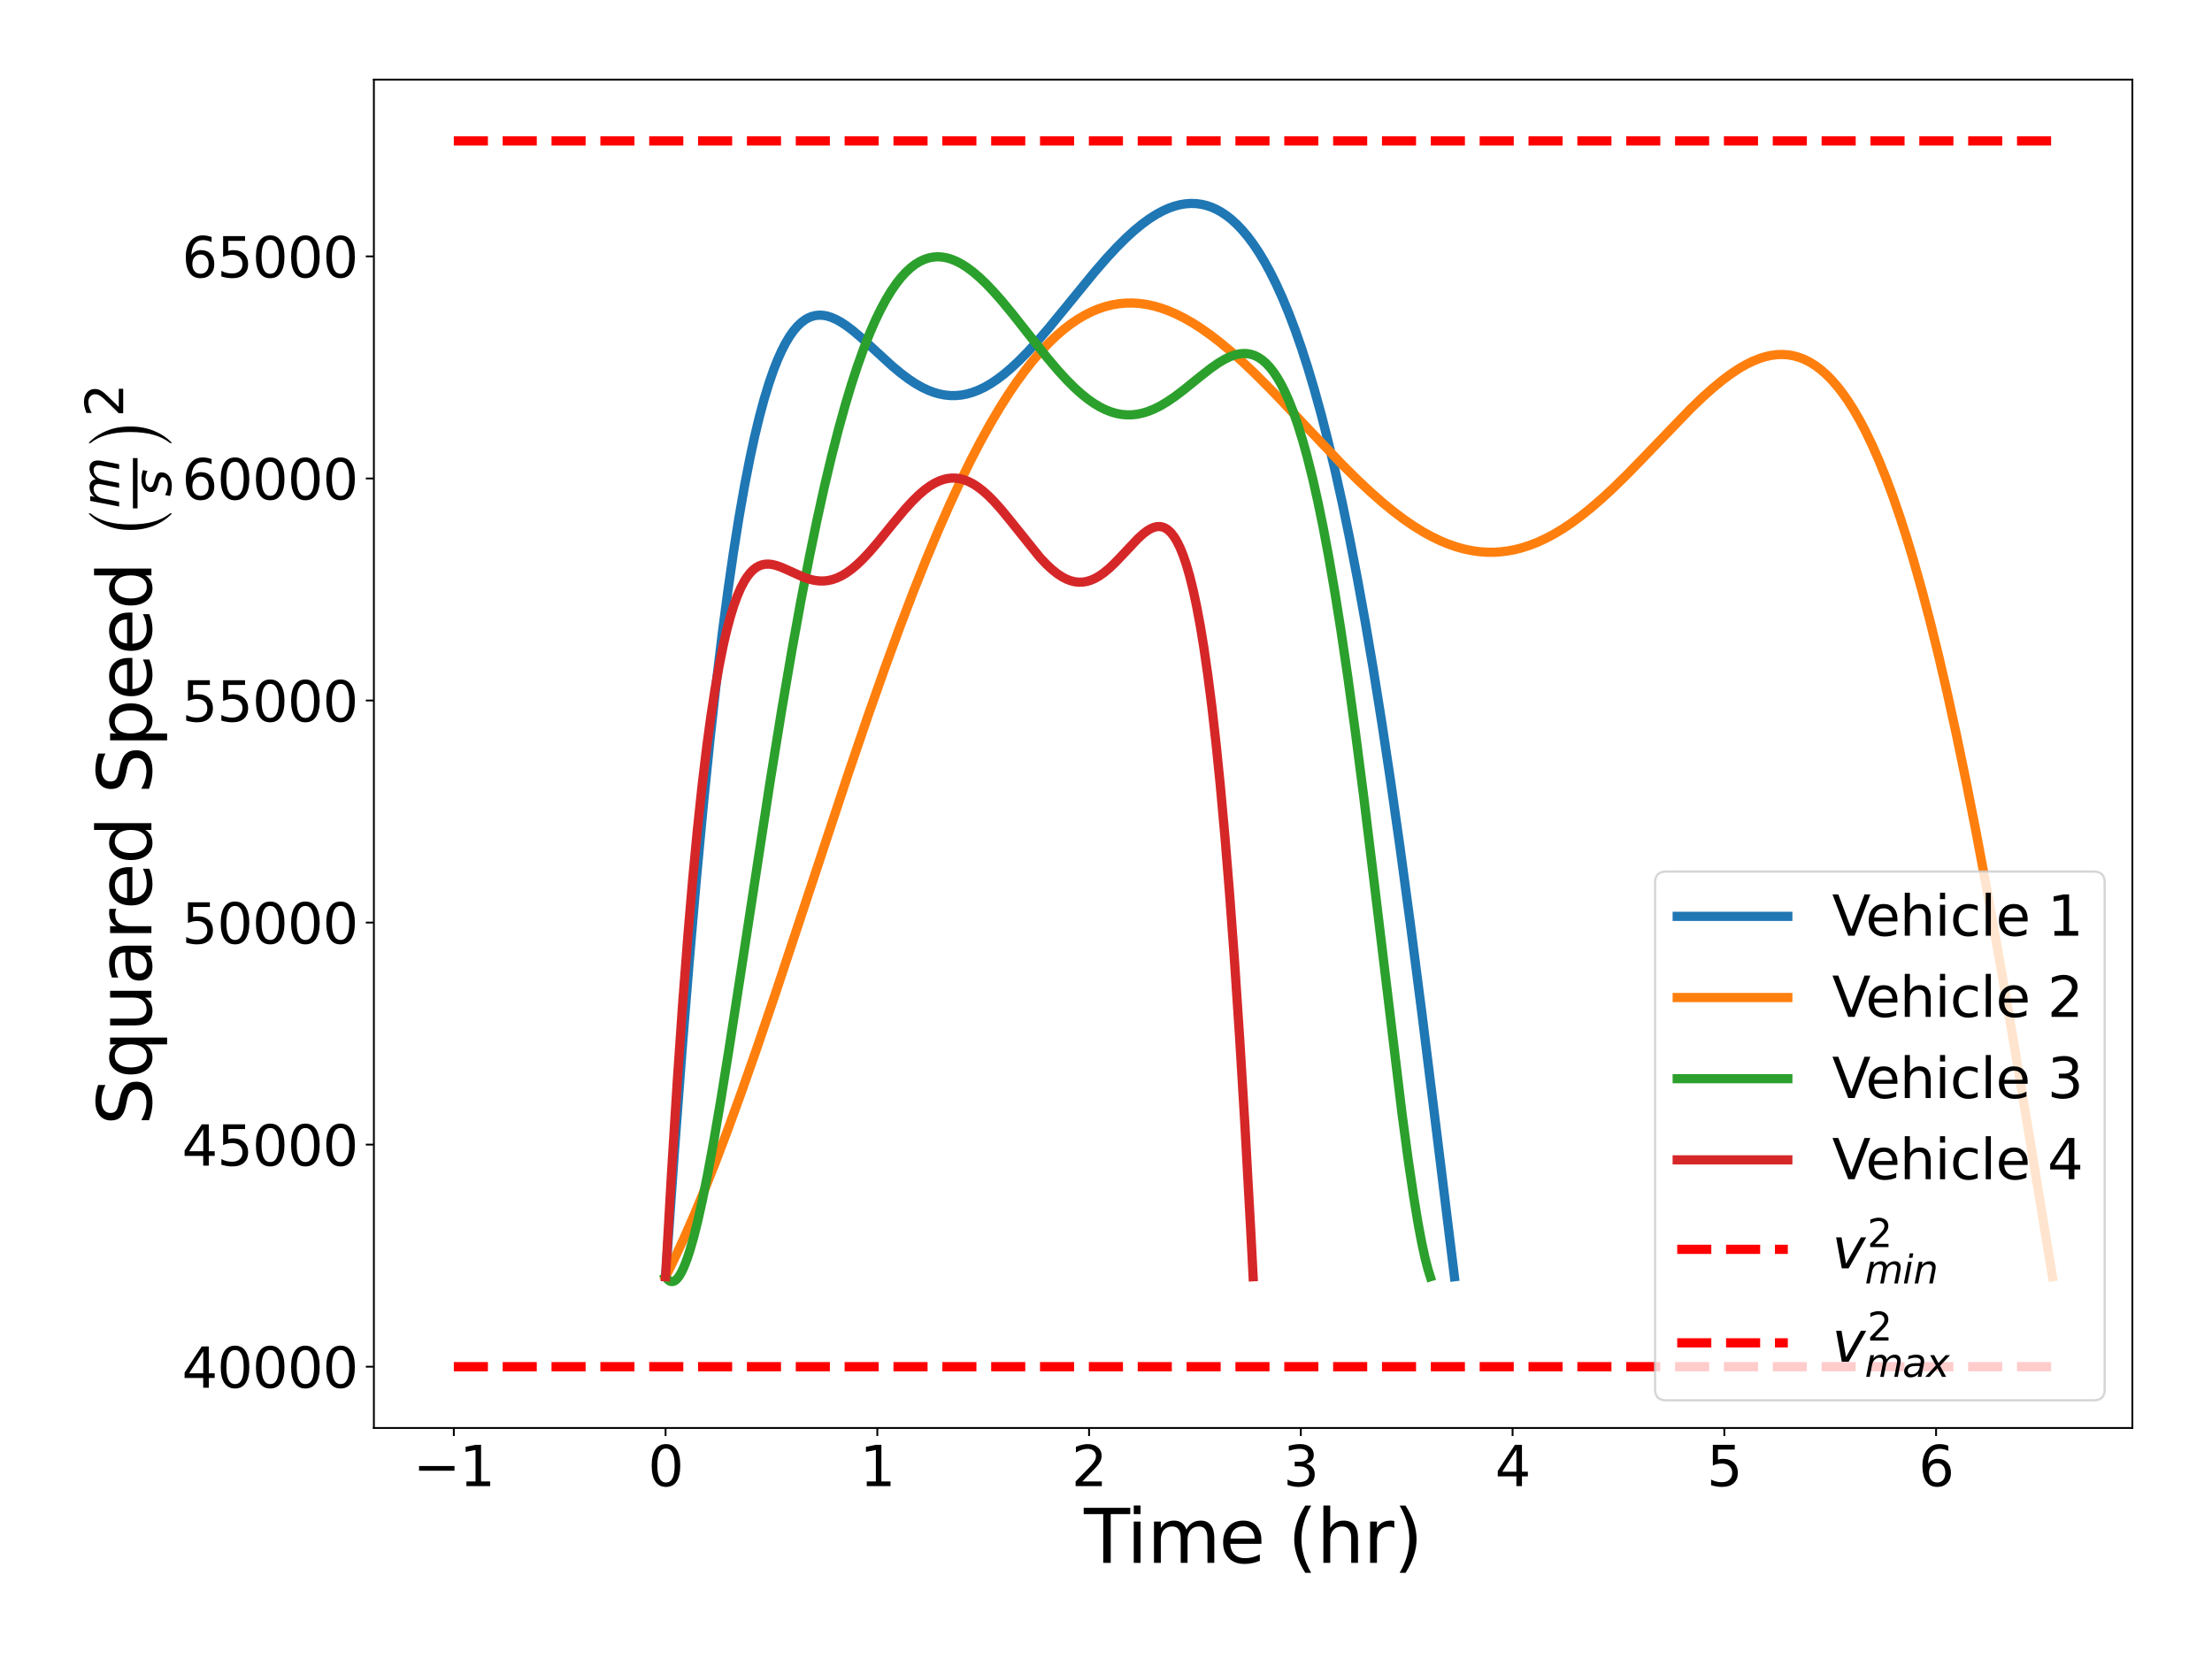 <?xml version="1.0" encoding="utf-8" standalone="no"?>
<!DOCTYPE svg PUBLIC "-//W3C//DTD SVG 1.1//EN"
  "http://www.w3.org/Graphics/SVG/1.1/DTD/svg11.dtd">
<svg height="720pt" version="1.1" viewBox="0 0 959.976 720" width="959.976pt" xmlns="http://www.w3.org/2000/svg" xmlns:xlink="http://www.w3.org/1999/xlink">
 <defs>
  <style type="text/css">*{stroke-linecap:butt;stroke-linejoin:round;}</style>
 </defs>
 <g id="figure_1">
  <g id="patch_1">
   <path d="M 0 720 
L 959.976 720 
L 959.976 0 
L 0 0 
z
" style="fill:#ffffff;"/>
  </g>
  <g id="axes_1">
   <g id="patch_2">
    <path d="M 162.262 619.72 
L 925.416 619.72 
L 925.416 34.56 
L 162.262 34.56 
z
" style="fill:#ffffff;"/>
   </g>
   <g id="matplotlib.axis_1">
    <g id="xtick_1">
     <g id="line2d_1">
      <defs>
       <path d="M 0 0 
L 0 3.5 
" id="m4010557dd1" style="stroke:#000000;stroke-width:0.8;"/>
      </defs>
      <g>
       <use style="stroke:#000000;stroke-width:0.8;" x="196.951" xlink:href="#m4010557dd1" y="619.72"/>
      </g>
     </g>
     <g id="text_1">
      <!-- −1 -->
      <g transform="translate(179.26 644.956)scale(0.24 -0.24)">
       <defs>
        <path d="M 678 2272 
L 4684 2272 
L 4684 1741 
L 678 1741 
L 678 2272 
z
" id="DejaVuSans-2212" transform="scale(0.016)"/>
        <path d="M 794 531 
L 1825 531 
L 1825 4091 
L 703 3866 
L 703 4441 
L 1819 4666 
L 2450 4666 
L 2450 531 
L 3481 531 
L 3481 0 
L 794 0 
L 794 531 
z
" id="DejaVuSans-31" transform="scale(0.016)"/>
       </defs>
       <use xlink:href="#DejaVuSans-2212"/>
       <use x="83.789" xlink:href="#DejaVuSans-31"/>
      </g>
     </g>
    </g>
    <g id="xtick_2">
     <g id="line2d_2">
      <g>
       <use style="stroke:#000000;stroke-width:0.8;" x="288.848" xlink:href="#m4010557dd1" y="619.72"/>
      </g>
     </g>
     <g id="text_2">
      <!-- 0 -->
      <g transform="translate(281.213 644.956)scale(0.24 -0.24)">
       <defs>
        <path d="M 2034 4250 
Q 1547 4250 1301 3770 
Q 1056 3291 1056 2328 
Q 1056 1369 1301 889 
Q 1547 409 2034 409 
Q 2525 409 2770 889 
Q 3016 1369 3016 2328 
Q 3016 3291 2770 3770 
Q 2525 4250 2034 4250 
z
M 2034 4750 
Q 2819 4750 3233 4129 
Q 3647 3509 3647 2328 
Q 3647 1150 3233 529 
Q 2819 -91 2034 -91 
Q 1250 -91 836 529 
Q 422 1150 422 2328 
Q 422 3509 836 4129 
Q 1250 4750 2034 4750 
z
" id="DejaVuSans-30" transform="scale(0.016)"/>
       </defs>
       <use xlink:href="#DejaVuSans-30"/>
      </g>
     </g>
    </g>
    <g id="xtick_3">
     <g id="line2d_3">
      <g>
       <use style="stroke:#000000;stroke-width:0.8;" x="380.745" xlink:href="#m4010557dd1" y="619.72"/>
      </g>
     </g>
     <g id="text_3">
      <!-- 1 -->
      <g transform="translate(373.11 644.956)scale(0.24 -0.24)">
       <use xlink:href="#DejaVuSans-31"/>
      </g>
     </g>
    </g>
    <g id="xtick_4">
     <g id="line2d_4">
      <g>
       <use style="stroke:#000000;stroke-width:0.8;" x="472.642" xlink:href="#m4010557dd1" y="619.72"/>
      </g>
     </g>
     <g id="text_4">
      <!-- 2 -->
      <g transform="translate(465.007 644.956)scale(0.24 -0.24)">
       <defs>
        <path d="M 1228 531 
L 3431 531 
L 3431 0 
L 469 0 
L 469 531 
Q 828 903 1448 1529 
Q 2069 2156 2228 2338 
Q 2531 2678 2651 2914 
Q 2772 3150 2772 3378 
Q 2772 3750 2511 3984 
Q 2250 4219 1831 4219 
Q 1534 4219 1204 4116 
Q 875 4013 500 3803 
L 500 4441 
Q 881 4594 1212 4672 
Q 1544 4750 1819 4750 
Q 2544 4750 2975 4387 
Q 3406 4025 3406 3419 
Q 3406 3131 3298 2873 
Q 3191 2616 2906 2266 
Q 2828 2175 2409 1742 
Q 1991 1309 1228 531 
z
" id="DejaVuSans-32" transform="scale(0.016)"/>
       </defs>
       <use xlink:href="#DejaVuSans-32"/>
      </g>
     </g>
    </g>
    <g id="xtick_5">
     <g id="line2d_5">
      <g>
       <use style="stroke:#000000;stroke-width:0.8;" x="564.539" xlink:href="#m4010557dd1" y="619.72"/>
      </g>
     </g>
     <g id="text_5">
      <!-- 3 -->
      <g transform="translate(556.904 644.956)scale(0.24 -0.24)">
       <defs>
        <path d="M 2597 2516 
Q 3050 2419 3304 2112 
Q 3559 1806 3559 1356 
Q 3559 666 3084 287 
Q 2609 -91 1734 -91 
Q 1441 -91 1130 -33 
Q 819 25 488 141 
L 488 750 
Q 750 597 1062 519 
Q 1375 441 1716 441 
Q 2309 441 2620 675 
Q 2931 909 2931 1356 
Q 2931 1769 2642 2001 
Q 2353 2234 1838 2234 
L 1294 2234 
L 1294 2753 
L 1863 2753 
Q 2328 2753 2575 2939 
Q 2822 3125 2822 3475 
Q 2822 3834 2567 4026 
Q 2313 4219 1838 4219 
Q 1578 4219 1281 4162 
Q 984 4106 628 3988 
L 628 4550 
Q 988 4650 1302 4700 
Q 1616 4750 1894 4750 
Q 2613 4750 3031 4423 
Q 3450 4097 3450 3541 
Q 3450 3153 3228 2886 
Q 3006 2619 2597 2516 
z
" id="DejaVuSans-33" transform="scale(0.016)"/>
       </defs>
       <use xlink:href="#DejaVuSans-33"/>
      </g>
     </g>
    </g>
    <g id="xtick_6">
     <g id="line2d_6">
      <g>
       <use style="stroke:#000000;stroke-width:0.8;" x="656.436" xlink:href="#m4010557dd1" y="619.72"/>
      </g>
     </g>
     <g id="text_6">
      <!-- 4 -->
      <g transform="translate(648.801 644.956)scale(0.24 -0.24)">
       <defs>
        <path d="M 2419 4116 
L 825 1625 
L 2419 1625 
L 2419 4116 
z
M 2253 4666 
L 3047 4666 
L 3047 1625 
L 3713 1625 
L 3713 1100 
L 3047 1100 
L 3047 0 
L 2419 0 
L 2419 1100 
L 313 1100 
L 313 1709 
L 2253 4666 
z
" id="DejaVuSans-34" transform="scale(0.016)"/>
       </defs>
       <use xlink:href="#DejaVuSans-34"/>
      </g>
     </g>
    </g>
    <g id="xtick_7">
     <g id="line2d_7">
      <g>
       <use style="stroke:#000000;stroke-width:0.8;" x="748.333" xlink:href="#m4010557dd1" y="619.72"/>
      </g>
     </g>
     <g id="text_7">
      <!-- 5 -->
      <g transform="translate(740.698 644.956)scale(0.24 -0.24)">
       <defs>
        <path d="M 691 4666 
L 3169 4666 
L 3169 4134 
L 1269 4134 
L 1269 2991 
Q 1406 3038 1543 3061 
Q 1681 3084 1819 3084 
Q 2600 3084 3056 2656 
Q 3513 2228 3513 1497 
Q 3513 744 3044 326 
Q 2575 -91 1722 -91 
Q 1428 -91 1123 -41 
Q 819 9 494 109 
L 494 744 
Q 775 591 1075 516 
Q 1375 441 1709 441 
Q 2250 441 2565 725 
Q 2881 1009 2881 1497 
Q 2881 1984 2565 2268 
Q 2250 2553 1709 2553 
Q 1456 2553 1204 2497 
Q 953 2441 691 2322 
L 691 4666 
z
" id="DejaVuSans-35" transform="scale(0.016)"/>
       </defs>
       <use xlink:href="#DejaVuSans-35"/>
      </g>
     </g>
    </g>
    <g id="xtick_8">
     <g id="line2d_8">
      <g>
       <use style="stroke:#000000;stroke-width:0.8;" x="840.23" xlink:href="#m4010557dd1" y="619.72"/>
      </g>
     </g>
     <g id="text_8">
      <!-- 6 -->
      <g transform="translate(832.595 644.956)scale(0.24 -0.24)">
       <defs>
        <path d="M 2113 2584 
Q 1688 2584 1439 2293 
Q 1191 2003 1191 1497 
Q 1191 994 1439 701 
Q 1688 409 2113 409 
Q 2538 409 2786 701 
Q 3034 994 3034 1497 
Q 3034 2003 2786 2293 
Q 2538 2584 2113 2584 
z
M 3366 4563 
L 3366 3988 
Q 3128 4100 2886 4159 
Q 2644 4219 2406 4219 
Q 1781 4219 1451 3797 
Q 1122 3375 1075 2522 
Q 1259 2794 1537 2939 
Q 1816 3084 2150 3084 
Q 2853 3084 3261 2657 
Q 3669 2231 3669 1497 
Q 3669 778 3244 343 
Q 2819 -91 2113 -91 
Q 1303 -91 875 529 
Q 447 1150 447 2328 
Q 447 3434 972 4092 
Q 1497 4750 2381 4750 
Q 2619 4750 2861 4703 
Q 3103 4656 3366 4563 
z
" id="DejaVuSans-36" transform="scale(0.016)"/>
       </defs>
       <use xlink:href="#DejaVuSans-36"/>
      </g>
     </g>
    </g>
    <g id="text_9">
     <!-- Time (hr) -->
     <g transform="translate(470.404 678.263)scale(0.32 -0.32)">
      <defs>
       <path d="M -19 4666 
L 3928 4666 
L 3928 4134 
L 2272 4134 
L 2272 0 
L 1638 0 
L 1638 4134 
L -19 4134 
L -19 4666 
z
" id="DejaVuSans-54" transform="scale(0.016)"/>
       <path d="M 603 3500 
L 1178 3500 
L 1178 0 
L 603 0 
L 603 3500 
z
M 603 4863 
L 1178 4863 
L 1178 4134 
L 603 4134 
L 603 4863 
z
" id="DejaVuSans-69" transform="scale(0.016)"/>
       <path d="M 3328 2828 
Q 3544 3216 3844 3400 
Q 4144 3584 4550 3584 
Q 5097 3584 5394 3201 
Q 5691 2819 5691 2113 
L 5691 0 
L 5113 0 
L 5113 2094 
Q 5113 2597 4934 2840 
Q 4756 3084 4391 3084 
Q 3944 3084 3684 2787 
Q 3425 2491 3425 1978 
L 3425 0 
L 2847 0 
L 2847 2094 
Q 2847 2600 2669 2842 
Q 2491 3084 2119 3084 
Q 1678 3084 1418 2786 
Q 1159 2488 1159 1978 
L 1159 0 
L 581 0 
L 581 3500 
L 1159 3500 
L 1159 2956 
Q 1356 3278 1631 3431 
Q 1906 3584 2284 3584 
Q 2666 3584 2933 3390 
Q 3200 3197 3328 2828 
z
" id="DejaVuSans-6d" transform="scale(0.016)"/>
       <path d="M 3597 1894 
L 3597 1613 
L 953 1613 
Q 991 1019 1311 708 
Q 1631 397 2203 397 
Q 2534 397 2845 478 
Q 3156 559 3463 722 
L 3463 178 
Q 3153 47 2828 -22 
Q 2503 -91 2169 -91 
Q 1331 -91 842 396 
Q 353 884 353 1716 
Q 353 2575 817 3079 
Q 1281 3584 2069 3584 
Q 2775 3584 3186 3129 
Q 3597 2675 3597 1894 
z
M 3022 2063 
Q 3016 2534 2758 2815 
Q 2500 3097 2075 3097 
Q 1594 3097 1305 2825 
Q 1016 2553 972 2059 
L 3022 2063 
z
" id="DejaVuSans-65" transform="scale(0.016)"/>
       <path id="DejaVuSans-20" transform="scale(0.016)"/>
       <path d="M 1984 4856 
Q 1566 4138 1362 3434 
Q 1159 2731 1159 2009 
Q 1159 1288 1364 580 
Q 1569 -128 1984 -844 
L 1484 -844 
Q 1016 -109 783 600 
Q 550 1309 550 2009 
Q 550 2706 781 3412 
Q 1013 4119 1484 4856 
L 1984 4856 
z
" id="DejaVuSans-28" transform="scale(0.016)"/>
       <path d="M 3513 2113 
L 3513 0 
L 2938 0 
L 2938 2094 
Q 2938 2591 2744 2837 
Q 2550 3084 2163 3084 
Q 1697 3084 1428 2787 
Q 1159 2491 1159 1978 
L 1159 0 
L 581 0 
L 581 4863 
L 1159 4863 
L 1159 2956 
Q 1366 3272 1645 3428 
Q 1925 3584 2291 3584 
Q 2894 3584 3203 3211 
Q 3513 2838 3513 2113 
z
" id="DejaVuSans-68" transform="scale(0.016)"/>
       <path d="M 2631 2963 
Q 2534 3019 2420 3045 
Q 2306 3072 2169 3072 
Q 1681 3072 1420 2755 
Q 1159 2438 1159 1844 
L 1159 0 
L 581 0 
L 581 3500 
L 1159 3500 
L 1159 2956 
Q 1341 3275 1631 3429 
Q 1922 3584 2338 3584 
Q 2397 3584 2469 3576 
Q 2541 3569 2628 3553 
L 2631 2963 
z
" id="DejaVuSans-72" transform="scale(0.016)"/>
       <path d="M 513 4856 
L 1013 4856 
Q 1481 4119 1714 3412 
Q 1947 2706 1947 2009 
Q 1947 1309 1714 600 
Q 1481 -109 1013 -844 
L 513 -844 
Q 928 -128 1133 580 
Q 1338 1288 1338 2009 
Q 1338 2731 1133 3434 
Q 928 4138 513 4856 
z
" id="DejaVuSans-29" transform="scale(0.016)"/>
      </defs>
      <use xlink:href="#DejaVuSans-54"/>
      <use x="57.959" xlink:href="#DejaVuSans-69"/>
      <use x="85.742" xlink:href="#DejaVuSans-6d"/>
      <use x="183.154" xlink:href="#DejaVuSans-65"/>
      <use x="244.678" xlink:href="#DejaVuSans-20"/>
      <use x="276.465" xlink:href="#DejaVuSans-28"/>
      <use x="315.479" xlink:href="#DejaVuSans-68"/>
      <use x="378.857" xlink:href="#DejaVuSans-72"/>
      <use x="419.971" xlink:href="#DejaVuSans-29"/>
     </g>
    </g>
   </g>
   <g id="matplotlib.axis_2">
    <g id="ytick_1">
     <g id="line2d_9">
      <defs>
       <path d="M 0 0 
L -3.5 0 
" id="m4310dd6d68" style="stroke:#000000;stroke-width:0.8;"/>
      </defs>
      <g>
       <use style="stroke:#000000;stroke-width:0.8;" x="162.262" xlink:href="#m4310dd6d68" y="593.122"/>
      </g>
     </g>
     <g id="text_10">
      <!-- 40000 -->
      <g transform="translate(78.912 602.24)scale(0.24 -0.24)">
       <use xlink:href="#DejaVuSans-34"/>
       <use x="63.623" xlink:href="#DejaVuSans-30"/>
       <use x="127.246" xlink:href="#DejaVuSans-30"/>
       <use x="190.869" xlink:href="#DejaVuSans-30"/>
       <use x="254.492" xlink:href="#DejaVuSans-30"/>
      </g>
     </g>
    </g>
    <g id="ytick_2">
     <g id="line2d_10">
      <g>
       <use style="stroke:#000000;stroke-width:0.8;" x="162.262" xlink:href="#m4310dd6d68" y="496.752"/>
      </g>
     </g>
     <g id="text_11">
      <!-- 45000 -->
      <g transform="translate(78.912 505.87)scale(0.24 -0.24)">
       <use xlink:href="#DejaVuSans-34"/>
       <use x="63.623" xlink:href="#DejaVuSans-35"/>
       <use x="127.246" xlink:href="#DejaVuSans-30"/>
       <use x="190.869" xlink:href="#DejaVuSans-30"/>
       <use x="254.492" xlink:href="#DejaVuSans-30"/>
      </g>
     </g>
    </g>
    <g id="ytick_3">
     <g id="line2d_11">
      <g>
       <use style="stroke:#000000;stroke-width:0.8;" x="162.262" xlink:href="#m4310dd6d68" y="400.381"/>
      </g>
     </g>
     <g id="text_12">
      <!-- 50000 -->
      <g transform="translate(78.912 409.499)scale(0.24 -0.24)">
       <use xlink:href="#DejaVuSans-35"/>
       <use x="63.623" xlink:href="#DejaVuSans-30"/>
       <use x="127.246" xlink:href="#DejaVuSans-30"/>
       <use x="190.869" xlink:href="#DejaVuSans-30"/>
       <use x="254.492" xlink:href="#DejaVuSans-30"/>
      </g>
     </g>
    </g>
    <g id="ytick_4">
     <g id="line2d_12">
      <g>
       <use style="stroke:#000000;stroke-width:0.8;" x="162.262" xlink:href="#m4310dd6d68" y="304.011"/>
      </g>
     </g>
     <g id="text_13">
      <!-- 55000 -->
      <g transform="translate(78.912 313.129)scale(0.24 -0.24)">
       <use xlink:href="#DejaVuSans-35"/>
       <use x="63.623" xlink:href="#DejaVuSans-35"/>
       <use x="127.246" xlink:href="#DejaVuSans-30"/>
       <use x="190.869" xlink:href="#DejaVuSans-30"/>
       <use x="254.492" xlink:href="#DejaVuSans-30"/>
      </g>
     </g>
    </g>
    <g id="ytick_5">
     <g id="line2d_13">
      <g>
       <use style="stroke:#000000;stroke-width:0.8;" x="162.262" xlink:href="#m4310dd6d68" y="207.641"/>
      </g>
     </g>
     <g id="text_14">
      <!-- 60000 -->
      <g transform="translate(78.912 216.759)scale(0.24 -0.24)">
       <use xlink:href="#DejaVuSans-36"/>
       <use x="63.623" xlink:href="#DejaVuSans-30"/>
       <use x="127.246" xlink:href="#DejaVuSans-30"/>
       <use x="190.869" xlink:href="#DejaVuSans-30"/>
       <use x="254.492" xlink:href="#DejaVuSans-30"/>
      </g>
     </g>
    </g>
    <g id="ytick_6">
     <g id="line2d_14">
      <g>
       <use style="stroke:#000000;stroke-width:0.8;" x="162.262" xlink:href="#m4310dd6d68" y="111.271"/>
      </g>
     </g>
     <g id="text_15">
      <!-- 65000 -->
      <g transform="translate(78.912 120.389)scale(0.24 -0.24)">
       <use xlink:href="#DejaVuSans-36"/>
       <use x="63.623" xlink:href="#DejaVuSans-35"/>
       <use x="127.246" xlink:href="#DejaVuSans-30"/>
       <use x="190.869" xlink:href="#DejaVuSans-30"/>
       <use x="254.492" xlink:href="#DejaVuSans-30"/>
      </g>
     </g>
    </g>
    <g id="text_16">
     <!-- Squared Speed $\left(\frac{m}{s}\right)^2$ -->
     <g transform="translate(65.952 488.42)rotate(-90)scale(0.32 -0.32)">
      <defs>
       <path d="M 3425 4513 
L 3425 3897 
Q 3066 4069 2747 4153 
Q 2428 4238 2131 4238 
Q 1616 4238 1336 4038 
Q 1056 3838 1056 3469 
Q 1056 3159 1242 3001 
Q 1428 2844 1947 2747 
L 2328 2669 
Q 3034 2534 3370 2195 
Q 3706 1856 3706 1288 
Q 3706 609 3251 259 
Q 2797 -91 1919 -91 
Q 1588 -91 1214 -16 
Q 841 59 441 206 
L 441 856 
Q 825 641 1194 531 
Q 1563 422 1919 422 
Q 2459 422 2753 634 
Q 3047 847 3047 1241 
Q 3047 1584 2836 1778 
Q 2625 1972 2144 2069 
L 1759 2144 
Q 1053 2284 737 2584 
Q 422 2884 422 3419 
Q 422 4038 858 4394 
Q 1294 4750 2059 4750 
Q 2388 4750 2728 4690 
Q 3069 4631 3425 4513 
z
" id="DejaVuSans-53" transform="scale(0.016)"/>
       <path d="M 947 1747 
Q 947 1113 1208 752 
Q 1469 391 1925 391 
Q 2381 391 2643 752 
Q 2906 1113 2906 1747 
Q 2906 2381 2643 2742 
Q 2381 3103 1925 3103 
Q 1469 3103 1208 2742 
Q 947 2381 947 1747 
z
M 2906 525 
Q 2725 213 2448 61 
Q 2172 -91 1784 -91 
Q 1150 -91 751 415 
Q 353 922 353 1747 
Q 353 2572 751 3078 
Q 1150 3584 1784 3584 
Q 2172 3584 2448 3432 
Q 2725 3281 2906 2969 
L 2906 3500 
L 3481 3500 
L 3481 -1331 
L 2906 -1331 
L 2906 525 
z
" id="DejaVuSans-71" transform="scale(0.016)"/>
       <path d="M 544 1381 
L 544 3500 
L 1119 3500 
L 1119 1403 
Q 1119 906 1312 657 
Q 1506 409 1894 409 
Q 2359 409 2629 706 
Q 2900 1003 2900 1516 
L 2900 3500 
L 3475 3500 
L 3475 0 
L 2900 0 
L 2900 538 
Q 2691 219 2414 64 
Q 2138 -91 1772 -91 
Q 1169 -91 856 284 
Q 544 659 544 1381 
z
M 1991 3584 
L 1991 3584 
z
" id="DejaVuSans-75" transform="scale(0.016)"/>
       <path d="M 2194 1759 
Q 1497 1759 1228 1600 
Q 959 1441 959 1056 
Q 959 750 1161 570 
Q 1363 391 1709 391 
Q 2188 391 2477 730 
Q 2766 1069 2766 1631 
L 2766 1759 
L 2194 1759 
z
M 3341 1997 
L 3341 0 
L 2766 0 
L 2766 531 
Q 2569 213 2275 61 
Q 1981 -91 1556 -91 
Q 1019 -91 701 211 
Q 384 513 384 1019 
Q 384 1609 779 1909 
Q 1175 2209 1959 2209 
L 2766 2209 
L 2766 2266 
Q 2766 2663 2505 2880 
Q 2244 3097 1772 3097 
Q 1472 3097 1187 3025 
Q 903 2953 641 2809 
L 641 3341 
Q 956 3463 1253 3523 
Q 1550 3584 1831 3584 
Q 2591 3584 2966 3190 
Q 3341 2797 3341 1997 
z
" id="DejaVuSans-61" transform="scale(0.016)"/>
       <path d="M 2906 2969 
L 2906 4863 
L 3481 4863 
L 3481 0 
L 2906 0 
L 2906 525 
Q 2725 213 2448 61 
Q 2172 -91 1784 -91 
Q 1150 -91 751 415 
Q 353 922 353 1747 
Q 353 2572 751 3078 
Q 1150 3584 1784 3584 
Q 2172 3584 2448 3432 
Q 2725 3281 2906 2969 
z
M 947 1747 
Q 947 1113 1208 752 
Q 1469 391 1925 391 
Q 2381 391 2643 752 
Q 2906 1113 2906 1747 
Q 2906 2381 2643 2742 
Q 2381 3103 1925 3103 
Q 1469 3103 1208 2742 
Q 947 2381 947 1747 
z
" id="DejaVuSans-64" transform="scale(0.016)"/>
       <path d="M 1159 525 
L 1159 -1331 
L 581 -1331 
L 581 3500 
L 1159 3500 
L 1159 2969 
Q 1341 3281 1617 3432 
Q 1894 3584 2278 3584 
Q 2916 3584 3314 3078 
Q 3713 2572 3713 1747 
Q 3713 922 3314 415 
Q 2916 -91 2278 -91 
Q 1894 -91 1617 61 
Q 1341 213 1159 525 
z
M 3116 1747 
Q 3116 2381 2855 2742 
Q 2594 3103 2138 3103 
Q 1681 3103 1420 2742 
Q 1159 2381 1159 1747 
Q 1159 1113 1420 752 
Q 1681 391 2138 391 
Q 2594 391 2855 752 
Q 3116 1113 3116 1747 
z
" id="DejaVuSans-70" transform="scale(0.016)"/>
       <path d="M 2445 -858 
L 2445 -1050 
Q 1728 -371 1309 630 
Q 890 1632 890 2886 
Q 890 4122 1309 5136 
Q 1728 6150 2445 6822 
L 2445 6630 
Q 1408 5363 1408 2886 
Q 1408 410 2445 -858 
z
" id="STIXSizeOneSym-Regular-28" transform="scale(0.016)"/>
       <path d="M 5747 2113 
L 5338 0 
L 4763 0 
L 5166 2094 
Q 5191 2228 5203 2325 
Q 5216 2422 5216 2491 
Q 5216 2772 5059 2928 
Q 4903 3084 4622 3084 
Q 4203 3084 3875 2770 
Q 3547 2456 3450 1953 
L 3066 0 
L 2491 0 
L 2900 2094 
Q 2925 2209 2937 2307 
Q 2950 2406 2950 2484 
Q 2950 2769 2794 2926 
Q 2638 3084 2363 3084 
Q 1938 3084 1609 2770 
Q 1281 2456 1184 1953 
L 800 0 
L 225 0 
L 909 3500 
L 1484 3500 
L 1375 2956 
Q 1609 3263 1923 3423 
Q 2238 3584 2597 3584 
Q 2978 3584 3223 3384 
Q 3469 3184 3519 2828 
Q 3781 3197 4126 3390 
Q 4472 3584 4856 3584 
Q 5306 3584 5551 3325 
Q 5797 3066 5797 2591 
Q 5797 2488 5784 2364 
Q 5772 2241 5747 2113 
z
" id="DejaVuSans-Oblique-6d" transform="scale(0.016)"/>
       <path d="M 3200 3397 
L 3091 2853 
Q 2863 2978 2609 3040 
Q 2356 3103 2088 3103 
Q 1634 3103 1373 2948 
Q 1113 2794 1113 2528 
Q 1113 2219 1719 2053 
Q 1766 2041 1788 2034 
L 1972 1978 
Q 2547 1819 2739 1644 
Q 2931 1469 2931 1166 
Q 2931 609 2489 259 
Q 2047 -91 1331 -91 
Q 1053 -91 747 -37 
Q 441 16 72 128 
L 184 722 
Q 500 559 806 475 
Q 1113 391 1394 391 
Q 1816 391 2080 572 
Q 2344 753 2344 1031 
Q 2344 1331 1650 1516 
L 1591 1531 
L 1394 1581 
Q 956 1697 753 1886 
Q 550 2075 550 2369 
Q 550 2928 970 3256 
Q 1391 3584 2113 3584 
Q 2397 3584 2667 3537 
Q 2938 3491 3200 3397 
z
" id="DejaVuSans-Oblique-73" transform="scale(0.016)"/>
       <path d="M 550 6630 
L 550 6822 
Q 1267 6144 1686 5142 
Q 2106 4141 2106 2886 
Q 2106 1651 1686 636 
Q 1267 -378 550 -1050 
L 550 -858 
Q 1587 410 1587 2886 
Q 1587 5363 550 6630 
z
" id="STIXSizeOneSym-Regular-29" transform="scale(0.016)"/>
      </defs>
      <use transform="translate(0 0.766)" xlink:href="#DejaVuSans-53"/>
      <use transform="translate(63.477 0.766)" xlink:href="#DejaVuSans-71"/>
      <use transform="translate(126.953 0.766)" xlink:href="#DejaVuSans-75"/>
      <use transform="translate(190.332 0.766)" xlink:href="#DejaVuSans-61"/>
      <use transform="translate(251.611 0.766)" xlink:href="#DejaVuSans-72"/>
      <use transform="translate(292.725 0.766)" xlink:href="#DejaVuSans-65"/>
      <use transform="translate(354.248 0.766)" xlink:href="#DejaVuSans-64"/>
      <use transform="translate(417.725 0.766)" xlink:href="#DejaVuSans-20"/>
      <use transform="translate(449.512 0.766)" xlink:href="#DejaVuSans-53"/>
      <use transform="translate(512.988 0.766)" xlink:href="#DejaVuSans-70"/>
      <use transform="translate(576.465 0.766)" xlink:href="#DejaVuSans-65"/>
      <use transform="translate(637.988 0.766)" xlink:href="#DejaVuSans-65"/>
      <use transform="translate(699.512 0.766)" xlink:href="#DejaVuSans-64"/>
      <use transform="translate(762.988 0.766)" xlink:href="#DejaVuSans-20"/>
      <use transform="translate(794.775 -12.133)scale(0.9)" xlink:href="#STIXSizeOneSym-Regular-28"/>
      <use transform="translate(836.873 44.562)scale(0.7)" xlink:href="#DejaVuSans-Oblique-6d"/>
      <use transform="translate(852.873 -25.887)scale(0.7)" xlink:href="#DejaVuSans-Oblique-73"/>
      <use transform="translate(917.562 -12.133)scale(0.9)" xlink:href="#STIXSizeOneSym-Regular-29"/>
      <use transform="translate(960.617 39.047)scale(0.7)" xlink:href="#DejaVuSans-32"/>
      <path d="M 836.873 19.562 
L 836.873 25.812 
L 905.062 25.812 
L 905.062 19.562 
L 836.873 19.562 
z
"/>
     </g>
    </g>
   </g>
   <g id="line2d_15">
    <path clip-path="url(#pcdcc190c10)" d="M 288.848 554.092 
L 292.614 500.768 
L 296.038 455.392 
L 299.119 417.242 
L 302.2 381.732 
L 305.281 348.913 
L 308.02 322.011 
L 310.759 297.236 
L 313.498 274.561 
L 315.894 256.41 
L 318.29 239.799 
L 320.687 224.683 
L 323.083 211.015 
L 325.48 198.741 
L 327.534 189.285 
L 329.588 180.773 
L 331.642 173.163 
L 333.696 166.416 
L 335.75 160.487 
L 337.462 156.142 
L 339.174 152.312 
L 340.886 148.97 
L 342.598 146.092 
L 344.309 143.653 
L 346.021 141.627 
L 347.733 139.989 
L 349.445 138.716 
L 350.814 137.942 
L 352.183 137.373 
L 353.895 136.932 
L 355.607 136.768 
L 357.319 136.859 
L 359.031 137.182 
L 360.742 137.716 
L 362.796 138.605 
L 364.851 139.73 
L 367.247 141.298 
L 369.986 143.361 
L 373.409 146.242 
L 378.202 150.607 
L 387.103 158.761 
L 390.869 161.904 
L 394.293 164.479 
L 397.374 166.516 
L 400.113 168.072 
L 402.852 169.369 
L 405.248 170.277 
L 407.645 170.967 
L 410.041 171.431 
L 412.438 171.665 
L 414.834 171.668 
L 417.231 171.44 
L 419.627 170.983 
L 422.024 170.3 
L 424.42 169.395 
L 427.159 168.099 
L 429.898 166.534 
L 432.636 164.714 
L 435.718 162.381 
L 438.799 159.768 
L 442.222 156.569 
L 445.988 152.734 
L 450.096 148.236 
L 455.232 142.256 
L 462.079 133.905 
L 475.088 117.984 
L 480.224 112.076 
L 484.674 107.28 
L 488.782 103.192 
L 492.206 100.078 
L 495.629 97.262 
L 498.711 95.01 
L 501.792 93.047 
L 504.531 91.561 
L 507.269 90.335 
L 509.666 89.486 
L 512.062 88.855 
L 514.459 88.453 
L 516.855 88.288 
L 519.252 88.369 
L 521.648 88.707 
L 523.702 89.208 
L 525.757 89.91 
L 527.811 90.82 
L 529.865 91.944 
L 531.919 93.289 
L 534.315 95.146 
L 536.712 97.323 
L 539.108 99.833 
L 541.505 102.686 
L 543.901 105.896 
L 546.298 109.474 
L 548.694 113.434 
L 551.091 117.79 
L 553.83 123.27 
L 556.568 129.305 
L 559.307 135.919 
L 562.046 143.131 
L 564.785 150.967 
L 567.524 159.446 
L 570.262 168.592 
L 573.344 179.706 
L 576.425 191.72 
L 579.506 204.662 
L 582.587 218.558 
L 585.668 233.427 
L 589.092 251.109 
L 592.515 270.027 
L 595.939 290.182 
L 599.705 313.767 
L 603.471 338.792 
L 607.579 367.654 
L 612.03 400.598 
L 617.165 440.441 
L 623.67 492.841 
L 631.201 554.092 
L 631.201 554.092 
" style="fill:none;stroke:#1f77b4;stroke-linecap:square;stroke-width:4;"/>
   </g>
   <g id="line2d_16">
    <path clip-path="url(#pcdcc190c10)" d="M 288.848 554.092 
L 292.459 546.78 
L 296.673 537.715 
L 300.886 528.112 
L 305.701 516.532 
L 310.516 504.366 
L 315.933 490.055 
L 321.951 473.486 
L 328.572 454.588 
L 336.397 431.563 
L 347.23 398.918 
L 368.296 335.271 
L 376.722 310.589 
L 383.945 290.107 
L 390.566 272.022 
L 396.584 256.251 
L 402.001 242.67 
L 407.418 229.723 
L 412.233 218.785 
L 417.048 208.415 
L 421.261 199.829 
L 425.475 191.714 
L 429.688 184.085 
L 433.901 176.954 
L 437.512 171.246 
L 441.124 165.916 
L 444.735 160.969 
L 448.346 156.408 
L 451.957 152.235 
L 455.569 148.451 
L 458.578 145.595 
L 461.587 143.009 
L 464.597 140.691 
L 467.606 138.641 
L 470.616 136.855 
L 473.625 135.332 
L 476.634 134.069 
L 479.644 133.061 
L 482.653 132.306 
L 485.663 131.798 
L 488.672 131.533 
L 491.681 131.505 
L 494.691 131.709 
L 497.7 132.139 
L 500.71 132.789 
L 503.719 133.65 
L 506.728 134.717 
L 510.34 136.256 
L 513.951 138.066 
L 517.562 140.132 
L 521.173 142.439 
L 525.387 145.413 
L 529.6 148.668 
L 534.415 152.696 
L 539.23 157.015 
L 544.647 162.166 
L 551.267 168.797 
L 559.694 177.597 
L 582.565 201.711 
L 589.186 208.269 
L 594.603 213.352 
L 600.02 218.12 
L 604.835 222.052 
L 609.048 225.228 
L 613.261 228.134 
L 617.474 230.752 
L 621.085 232.751 
L 624.697 234.514 
L 628.308 236.031 
L 631.919 237.294 
L 635.53 238.296 
L 639.142 239.03 
L 642.151 239.435 
L 645.161 239.648 
L 648.17 239.67 
L 651.179 239.498 
L 654.189 239.132 
L 657.198 238.574 
L 660.207 237.825 
L 663.819 236.676 
L 667.43 235.258 
L 671.041 233.579 
L 674.653 231.646 
L 678.264 229.468 
L 681.875 227.057 
L 686.088 223.965 
L 690.301 220.595 
L 695.116 216.436 
L 699.932 211.99 
L 705.95 206.102 
L 713.173 198.691 
L 733.637 177.447 
L 739.054 172.26 
L 743.267 168.496 
L 747.48 165.03 
L 751.091 162.341 
L 754.703 159.951 
L 757.712 158.216 
L 760.721 156.738 
L 763.731 155.538 
L 766.138 154.794 
L 768.546 154.254 
L 770.953 153.929 
L 773.361 153.832 
L 775.768 153.972 
L 778.176 154.363 
L 780.583 155.014 
L 782.991 155.936 
L 785.398 157.141 
L 787.806 158.639 
L 790.213 160.44 
L 792.621 162.554 
L 795.028 164.992 
L 797.436 167.762 
L 799.843 170.874 
L 802.251 174.336 
L 804.658 178.157 
L 807.066 182.344 
L 809.474 186.905 
L 812.483 193.142 
L 815.492 199.985 
L 818.502 207.444 
L 821.511 215.527 
L 824.52 224.241 
L 827.53 233.591 
L 830.539 243.579 
L 834.151 256.406 
L 837.762 270.147 
L 841.373 284.791 
L 844.984 300.322 
L 849.198 319.531 
L 853.411 339.867 
L 857.624 361.268 
L 862.439 386.928 
L 867.856 417.158 
L 873.875 452.144 
L 881.699 499.144 
L 890.727 554.092 
L 890.727 554.092 
" style="fill:none;stroke:#ff7f0e;stroke-linecap:square;stroke-width:4;"/>
   </g>
   <g id="line2d_17">
    <path clip-path="url(#pcdcc190c10)" d="M 288.848 554.092 
L 289.844 555.34 
L 290.508 555.858 
L 291.171 556.135 
L 291.835 556.179 
L 292.499 555.999 
L 293.163 555.602 
L 293.826 554.997 
L 294.822 553.714 
L 295.818 552.004 
L 296.813 549.891 
L 298.141 546.487 
L 299.468 542.46 
L 301.128 536.627 
L 302.787 529.992 
L 304.779 521.092 
L 307.102 509.591 
L 309.757 495.219 
L 312.744 477.808 
L 316.395 455.22 
L 321.705 420.83 
L 334.317 338.56 
L 339.295 307.836 
L 343.61 282.603 
L 347.592 260.653 
L 351.243 241.772 
L 354.562 225.696 
L 357.881 210.693 
L 360.868 198.126 
L 363.855 186.457 
L 366.842 175.687 
L 369.497 166.868 
L 372.152 158.754 
L 374.807 151.336 
L 377.462 144.606 
L 379.785 139.272 
L 382.109 134.446 
L 384.432 130.118 
L 386.755 126.278 
L 389.078 122.913 
L 391.069 120.398 
L 393.061 118.214 
L 395.052 116.353 
L 397.043 114.806 
L 399.035 113.564 
L 401.026 112.616 
L 403.017 111.952 
L 405.009 111.562 
L 407 111.436 
L 408.991 111.563 
L 410.983 111.93 
L 412.974 112.527 
L 414.965 113.342 
L 417.289 114.552 
L 419.612 116.022 
L 422.267 117.996 
L 424.922 120.255 
L 427.909 123.097 
L 431.228 126.577 
L 434.879 130.724 
L 439.525 136.357 
L 446.827 145.623 
L 454.46 155.213 
L 459.106 160.697 
L 462.757 164.695 
L 466.076 168.028 
L 469.063 170.743 
L 472.05 173.156 
L 474.705 175.024 
L 477.36 176.616 
L 479.683 177.77 
L 482.007 178.695 
L 484.33 179.384 
L 486.653 179.835 
L 488.976 180.046 
L 491.3 180.018 
L 493.623 179.754 
L 495.946 179.259 
L 498.269 178.543 
L 500.924 177.466 
L 503.579 176.134 
L 506.566 174.361 
L 509.885 172.103 
L 513.868 169.088 
L 520.838 163.443 
L 525.484 159.815 
L 528.803 157.505 
L 531.458 155.928 
L 533.781 154.807 
L 535.772 154.079 
L 537.764 153.601 
L 539.423 153.418 
L 541.083 153.452 
L 542.742 153.722 
L 544.402 154.249 
L 546.061 155.053 
L 547.72 156.155 
L 549.38 157.574 
L 551.039 159.331 
L 552.699 161.445 
L 554.358 163.936 
L 556.018 166.821 
L 557.677 170.12 
L 559.337 173.848 
L 561.328 178.914 
L 563.319 184.649 
L 565.31 191.077 
L 567.302 198.218 
L 569.625 207.474 
L 571.948 217.745 
L 574.271 229.041 
L 576.595 241.367 
L 579.25 256.701 
L 581.905 273.336 
L 584.892 293.534 
L 588.211 317.677 
L 591.862 346.03 
L 596.176 381.383 
L 608.456 483.34 
L 611.111 503.123 
L 613.434 518.897 
L 615.426 530.949 
L 617.085 539.735 
L 618.413 545.812 
L 619.74 550.937 
L 620.736 554.092 
L 620.736 554.092 
" style="fill:none;stroke:#2ca02c;stroke-linecap:square;stroke-width:4;"/>
   </g>
   <g id="line2d_18">
    <path clip-path="url(#pcdcc190c10)" d="M 288.848 554.092 
L 291.398 509.522 
L 293.948 468.937 
L 296.243 435.834 
L 298.538 405.936 
L 300.578 381.992 
L 302.618 360.45 
L 304.658 341.219 
L 306.698 324.195 
L 308.483 311.019 
L 310.268 299.361 
L 312.053 289.133 
L 313.838 280.247 
L 315.367 273.628 
L 316.897 267.867 
L 318.427 262.907 
L 319.957 258.687 
L 321.487 255.151 
L 323.017 252.239 
L 324.292 250.25 
L 325.567 248.624 
L 326.842 247.33 
L 328.117 246.337 
L 329.392 245.615 
L 330.667 245.136 
L 331.942 244.872 
L 333.472 244.802 
L 335.002 244.959 
L 336.787 245.373 
L 338.827 246.076 
L 341.632 247.294 
L 348.772 250.518 
L 351.322 251.37 
L 353.617 251.894 
L 355.657 252.129 
L 357.696 252.127 
L 359.481 251.919 
L 361.266 251.511 
L 363.306 250.8 
L 365.346 249.83 
L 367.386 248.607 
L 369.681 246.946 
L 371.976 245.005 
L 374.526 242.557 
L 377.586 239.282 
L 381.156 235.116 
L 387.786 226.945 
L 392.631 221.15 
L 395.946 217.52 
L 398.751 214.769 
L 401.3 212.583 
L 403.595 210.909 
L 405.635 209.679 
L 407.675 208.708 
L 409.46 208.08 
L 411.245 207.667 
L 413.03 207.473 
L 414.815 207.5 
L 416.6 207.749 
L 418.385 208.218 
L 420.17 208.903 
L 422.21 209.943 
L 424.25 211.245 
L 426.545 213.003 
L 428.84 215.047 
L 431.39 217.613 
L 434.45 221.036 
L 438.02 225.377 
L 451.279 241.883 
L 454.084 244.847 
L 456.634 247.214 
L 458.929 249.031 
L 460.969 250.364 
L 462.754 251.296 
L 464.539 251.996 
L 466.324 252.453 
L 468.109 252.663 
L 469.894 252.62 
L 471.679 252.325 
L 473.464 251.781 
L 475.249 250.994 
L 477.034 249.977 
L 479.074 248.552 
L 481.369 246.65 
L 483.919 244.23 
L 487.233 240.753 
L 493.863 233.715 
L 496.158 231.644 
L 497.943 230.306 
L 499.473 229.408 
L 500.748 228.873 
L 502.023 228.561 
L 503.298 228.503 
L 504.318 228.659 
L 505.338 229.014 
L 506.358 229.585 
L 507.378 230.387 
L 508.398 231.438 
L 509.673 233.13 
L 510.948 235.274 
L 512.223 237.906 
L 513.498 241.062 
L 514.773 244.777 
L 516.303 250.025 
L 517.833 256.195 
L 519.363 263.349 
L 520.893 271.55 
L 522.423 280.857 
L 524.208 293.193 
L 525.993 307.207 
L 527.777 322.984 
L 529.562 340.602 
L 531.602 363.084 
L 533.642 388.157 
L 535.682 415.893 
L 537.977 450.342 
L 540.272 488.261 
L 542.822 534.444 
L 543.842 554.092 
L 543.842 554.092 
" style="fill:none;stroke:#d62728;stroke-linecap:square;stroke-width:4;"/>
   </g>
   <g id="line2d_19">
    <path clip-path="url(#pcdcc190c10)" d="M 196.951 593.122 
L 890.727 593.122 
" style="fill:none;stroke:#ff0000;stroke-dasharray:14.8,6.4;stroke-dashoffset:0;stroke-width:4;"/>
   </g>
   <g id="line2d_20">
    <path clip-path="url(#pcdcc190c10)" d="M 196.951 61.158 
L 890.727 61.158 
" style="fill:none;stroke:#ff0000;stroke-dasharray:14.8,6.4;stroke-dashoffset:0;stroke-width:4;"/>
   </g>
   <g id="patch_3">
    <path d="M 162.262 619.72 
L 162.262 34.56 
" style="fill:none;stroke:#000000;stroke-linecap:square;stroke-linejoin:miter;stroke-width:0.8;"/>
   </g>
   <g id="patch_4">
    <path d="M 925.416 619.72 
L 925.416 34.56 
" style="fill:none;stroke:#000000;stroke-linecap:square;stroke-linejoin:miter;stroke-width:0.8;"/>
   </g>
   <g id="patch_5">
    <path d="M 162.262 619.72 
L 925.416 619.72 
" style="fill:none;stroke:#000000;stroke-linecap:square;stroke-linejoin:miter;stroke-width:0.8;"/>
   </g>
   <g id="patch_6">
    <path d="M 162.262 34.56 
L 925.416 34.56 
" style="fill:none;stroke:#000000;stroke-linecap:square;stroke-linejoin:miter;stroke-width:0.8;"/>
   </g>
   <g id="legend_1">
    <g id="patch_7">
     <path d="M 723.085 607.72 
L 908.616 607.72 
Q 913.416 607.72 913.416 602.92 
L 913.416 383.05 
Q 913.416 378.25 908.616 378.25 
L 723.085 378.25 
Q 718.285 378.25 718.285 383.05 
L 718.285 602.92 
Q 718.285 607.72 723.085 607.72 
z
" style="fill:#ffffff;opacity:0.8;stroke:#cccccc;stroke-linejoin:miter;"/>
    </g>
    <g id="line2d_21">
     <path d="M 727.885 397.686 
L 775.885 397.686 
" style="fill:none;stroke:#1f77b4;stroke-linecap:square;stroke-width:4;"/>
    </g>
    <g id="line2d_22"/>
    <g id="text_17">
     <!-- Vehicle 1 -->
     <g transform="translate(795.085 406.086)scale(0.24 -0.24)">
      <defs>
       <path d="M 1831 0 
L 50 4666 
L 709 4666 
L 2188 738 
L 3669 4666 
L 4325 4666 
L 2547 0 
L 1831 0 
z
" id="DejaVuSans-56" transform="scale(0.016)"/>
       <path d="M 3122 3366 
L 3122 2828 
Q 2878 2963 2633 3030 
Q 2388 3097 2138 3097 
Q 1578 3097 1268 2742 
Q 959 2388 959 1747 
Q 959 1106 1268 751 
Q 1578 397 2138 397 
Q 2388 397 2633 464 
Q 2878 531 3122 666 
L 3122 134 
Q 2881 22 2623 -34 
Q 2366 -91 2075 -91 
Q 1284 -91 818 406 
Q 353 903 353 1747 
Q 353 2603 823 3093 
Q 1294 3584 2113 3584 
Q 2378 3584 2631 3529 
Q 2884 3475 3122 3366 
z
" id="DejaVuSans-63" transform="scale(0.016)"/>
       <path d="M 603 4863 
L 1178 4863 
L 1178 0 
L 603 0 
L 603 4863 
z
" id="DejaVuSans-6c" transform="scale(0.016)"/>
      </defs>
      <use xlink:href="#DejaVuSans-56"/>
      <use x="60.658" xlink:href="#DejaVuSans-65"/>
      <use x="122.182" xlink:href="#DejaVuSans-68"/>
      <use x="185.561" xlink:href="#DejaVuSans-69"/>
      <use x="213.344" xlink:href="#DejaVuSans-63"/>
      <use x="268.324" xlink:href="#DejaVuSans-6c"/>
      <use x="296.107" xlink:href="#DejaVuSans-65"/>
      <use x="357.631" xlink:href="#DejaVuSans-20"/>
      <use x="389.418" xlink:href="#DejaVuSans-31"/>
     </g>
    </g>
    <g id="line2d_23">
     <path d="M 727.885 432.914 
L 775.885 432.914 
" style="fill:none;stroke:#ff7f0e;stroke-linecap:square;stroke-width:4;"/>
    </g>
    <g id="line2d_24"/>
    <g id="text_18">
     <!-- Vehicle 2 -->
     <g transform="translate(795.085 441.314)scale(0.24 -0.24)">
      <use xlink:href="#DejaVuSans-56"/>
      <use x="60.658" xlink:href="#DejaVuSans-65"/>
      <use x="122.182" xlink:href="#DejaVuSans-68"/>
      <use x="185.561" xlink:href="#DejaVuSans-69"/>
      <use x="213.344" xlink:href="#DejaVuSans-63"/>
      <use x="268.324" xlink:href="#DejaVuSans-6c"/>
      <use x="296.107" xlink:href="#DejaVuSans-65"/>
      <use x="357.631" xlink:href="#DejaVuSans-20"/>
      <use x="389.418" xlink:href="#DejaVuSans-32"/>
     </g>
    </g>
    <g id="line2d_25">
     <path d="M 727.885 468.141 
L 775.885 468.141 
" style="fill:none;stroke:#2ca02c;stroke-linecap:square;stroke-width:4;"/>
    </g>
    <g id="line2d_26"/>
    <g id="text_19">
     <!-- Vehicle 3 -->
     <g transform="translate(795.085 476.541)scale(0.24 -0.24)">
      <use xlink:href="#DejaVuSans-56"/>
      <use x="60.658" xlink:href="#DejaVuSans-65"/>
      <use x="122.182" xlink:href="#DejaVuSans-68"/>
      <use x="185.561" xlink:href="#DejaVuSans-69"/>
      <use x="213.344" xlink:href="#DejaVuSans-63"/>
      <use x="268.324" xlink:href="#DejaVuSans-6c"/>
      <use x="296.107" xlink:href="#DejaVuSans-65"/>
      <use x="357.631" xlink:href="#DejaVuSans-20"/>
      <use x="389.418" xlink:href="#DejaVuSans-33"/>
     </g>
    </g>
    <g id="line2d_27">
     <path d="M 727.885 503.369 
L 775.885 503.369 
" style="fill:none;stroke:#d62728;stroke-linecap:square;stroke-width:4;"/>
    </g>
    <g id="line2d_28"/>
    <g id="text_20">
     <!-- Vehicle 4 -->
     <g transform="translate(795.085 511.769)scale(0.24 -0.24)">
      <use xlink:href="#DejaVuSans-56"/>
      <use x="60.658" xlink:href="#DejaVuSans-65"/>
      <use x="122.182" xlink:href="#DejaVuSans-68"/>
      <use x="185.561" xlink:href="#DejaVuSans-69"/>
      <use x="213.344" xlink:href="#DejaVuSans-63"/>
      <use x="268.324" xlink:href="#DejaVuSans-6c"/>
      <use x="296.107" xlink:href="#DejaVuSans-65"/>
      <use x="357.631" xlink:href="#DejaVuSans-20"/>
      <use x="389.418" xlink:href="#DejaVuSans-34"/>
     </g>
    </g>
    <g id="line2d_29">
     <path d="M 727.885 542.2 
L 775.885 542.2 
" style="fill:none;stroke:#ff0000;stroke-dasharray:14.8,6.4;stroke-dashoffset:0;stroke-width:4;"/>
    </g>
    <g id="line2d_30"/>
    <g id="text_21">
     <!-- $v^2_{min}$ -->
     <g transform="translate(795.085 550.6)scale(0.24 -0.24)">
      <defs>
       <path d="M 459 3500 
L 1069 3500 
L 1581 525 
L 3256 3500 
L 3866 3500 
L 1875 0 
L 1100 0 
L 459 3500 
z
" id="DejaVuSans-Oblique-76" transform="scale(0.016)"/>
       <path d="M 1172 4863 
L 1747 4863 
L 1606 4134 
L 1031 4134 
L 1172 4863 
z
M 909 3500 
L 1484 3500 
L 800 0 
L 225 0 
L 909 3500 
z
" id="DejaVuSans-Oblique-69" transform="scale(0.016)"/>
       <path d="M 3566 2113 
L 3156 0 
L 2578 0 
L 2988 2091 
Q 3016 2238 3031 2350 
Q 3047 2463 3047 2528 
Q 3047 2791 2881 2937 
Q 2716 3084 2419 3084 
Q 1956 3084 1622 2776 
Q 1288 2469 1184 1941 
L 800 0 
L 225 0 
L 903 3500 
L 1478 3500 
L 1363 2950 
Q 1603 3253 1940 3418 
Q 2278 3584 2650 3584 
Q 3113 3584 3367 3334 
Q 3622 3084 3622 2631 
Q 3622 2519 3608 2391 
Q 3594 2263 3566 2113 
z
" id="DejaVuSans-Oblique-6e" transform="scale(0.016)"/>
      </defs>
      <use transform="translate(0 0.702)" xlink:href="#DejaVuSans-Oblique-76"/>
      <use transform="translate(63.646 39.047)scale(0.7)" xlink:href="#DejaVuSans-32"/>
      <use transform="translate(59.18 -26.642)scale(0.7)" xlink:href="#DejaVuSans-Oblique-6d"/>
      <use transform="translate(127.368 -26.642)scale(0.7)" xlink:href="#DejaVuSans-Oblique-69"/>
      <use transform="translate(146.816 -26.642)scale(0.7)" xlink:href="#DejaVuSans-Oblique-6e"/>
     </g>
    </g>
    <g id="line2d_31">
     <path d="M 727.885 582.76 
L 775.885 582.76 
" style="fill:none;stroke:#ff0000;stroke-dasharray:14.8,6.4;stroke-dashoffset:0;stroke-width:4;"/>
    </g>
    <g id="line2d_32"/>
    <g id="text_22">
     <!-- $v^2_{max}$ -->
     <g transform="translate(795.085 591.16)scale(0.24 -0.24)">
      <defs>
       <path d="M 3438 1997 
L 3047 0 
L 2472 0 
L 2578 531 
Q 2325 219 2001 64 
Q 1678 -91 1281 -91 
Q 834 -91 548 182 
Q 263 456 263 884 
Q 263 1497 752 1853 
Q 1241 2209 2100 2209 
L 2900 2209 
L 2931 2363 
Q 2938 2388 2941 2417 
Q 2944 2447 2944 2509 
Q 2944 2788 2717 2942 
Q 2491 3097 2081 3097 
Q 1800 3097 1504 3025 
Q 1209 2953 897 2809 
L 997 3341 
Q 1322 3463 1633 3523 
Q 1944 3584 2234 3584 
Q 2853 3584 3176 3315 
Q 3500 3047 3500 2534 
Q 3500 2431 3484 2292 
Q 3469 2153 3438 1997 
z
M 2816 1759 
L 2241 1759 
Q 1534 1759 1195 1570 
Q 856 1381 856 984 
Q 856 709 1029 553 
Q 1203 397 1509 397 
Q 1978 397 2328 733 
Q 2678 1069 2791 1631 
L 2816 1759 
z
" id="DejaVuSans-Oblique-61" transform="scale(0.016)"/>
       <path d="M 3841 3500 
L 2234 1784 
L 3219 0 
L 2559 0 
L 1819 1388 
L 531 0 
L -166 0 
L 1556 1844 
L 641 3500 
L 1300 3500 
L 1972 2234 
L 3144 3500 
L 3841 3500 
z
" id="DejaVuSans-Oblique-78" transform="scale(0.016)"/>
      </defs>
      <use transform="translate(0 0.766)" xlink:href="#DejaVuSans-Oblique-76"/>
      <use transform="translate(63.646 39.047)scale(0.7)" xlink:href="#DejaVuSans-32"/>
      <use transform="translate(59.18 -26.578)scale(0.7)" xlink:href="#DejaVuSans-Oblique-6d"/>
      <use transform="translate(127.368 -26.578)scale(0.7)" xlink:href="#DejaVuSans-Oblique-61"/>
      <use transform="translate(170.264 -26.578)scale(0.7)" xlink:href="#DejaVuSans-Oblique-78"/>
     </g>
    </g>
   </g>
  </g>
 </g>
 <defs>
  <clipPath id="pcdcc190c10">
   <rect height="585.16" width="763.154" x="162.262" y="34.56"/>
  </clipPath>
 </defs>
</svg>
